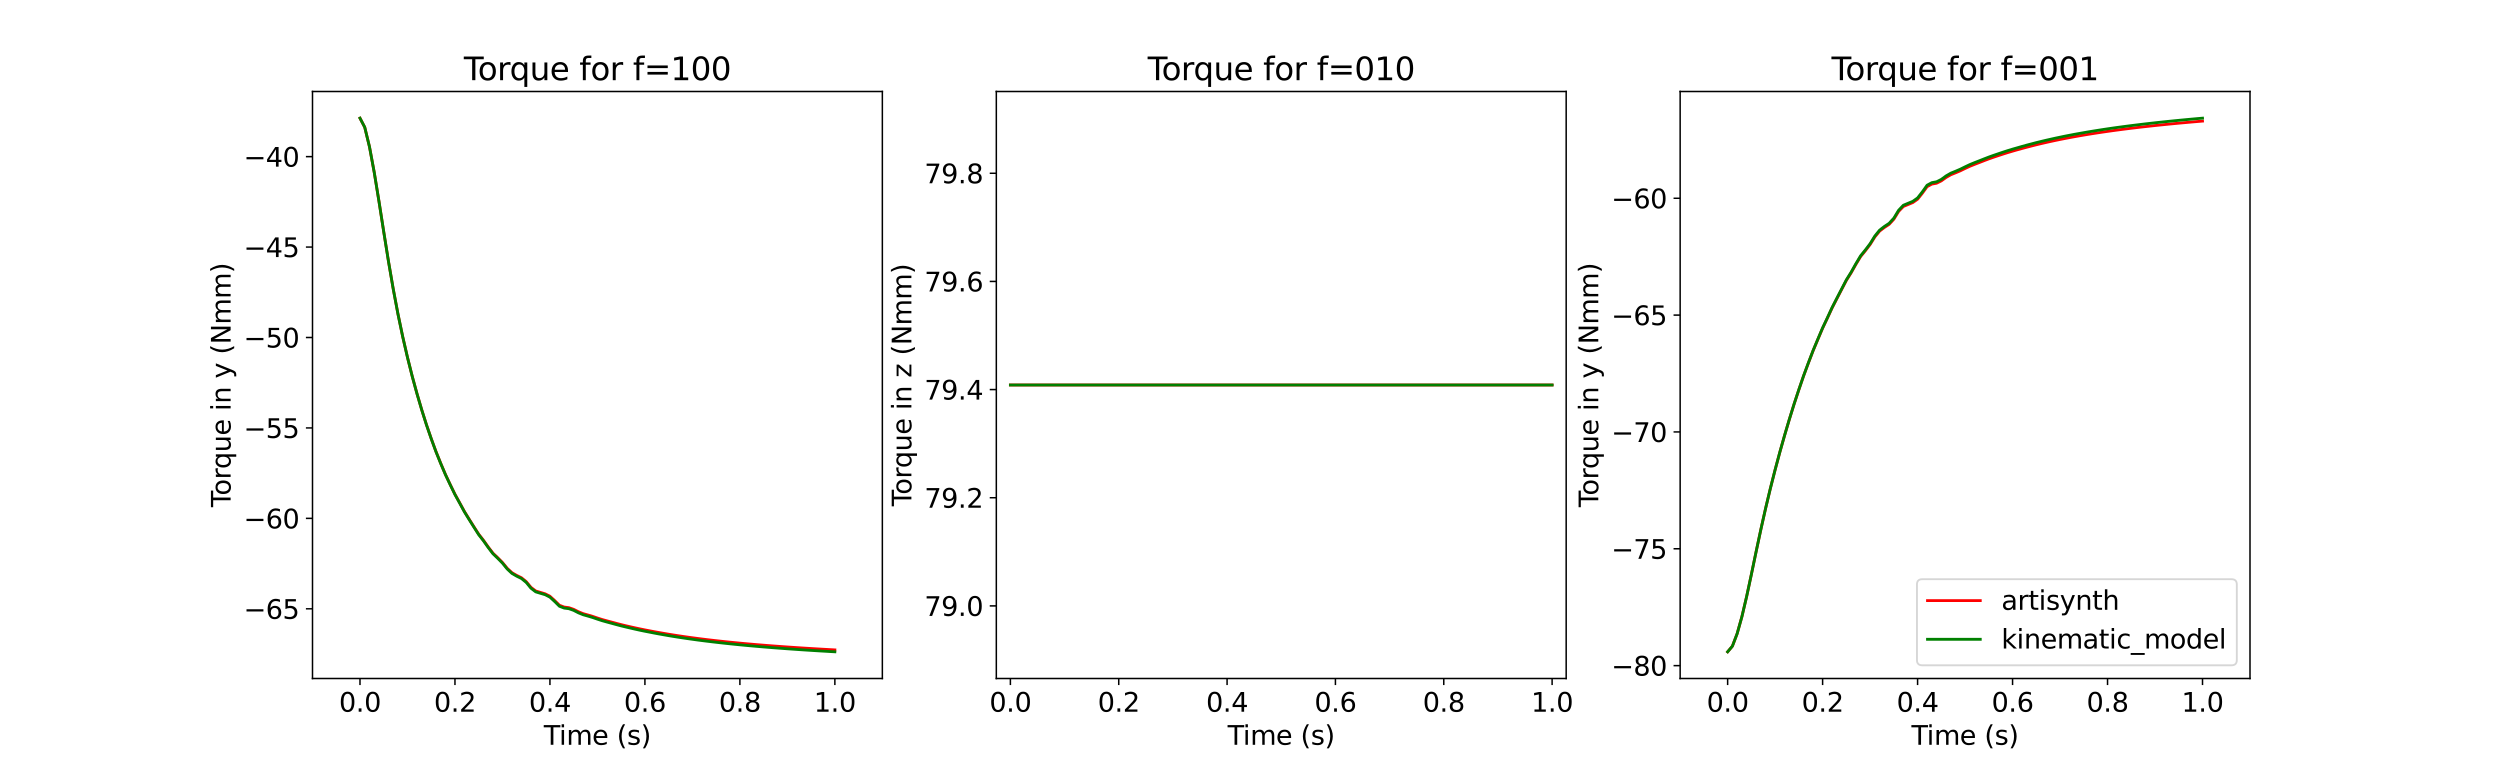 <?xml version="1.0" encoding="utf-8" standalone="no"?>
<!DOCTYPE svg PUBLIC "-//W3C//DTD SVG 1.1//EN"
  "http://www.w3.org/Graphics/SVG/1.1/DTD/svg11.dtd">
<svg height="404.64pt" version="1.1" viewBox="0 0 1326.96 404.64" width="1326.96pt" xmlns="http://www.w3.org/2000/svg" xmlns:xlink="http://www.w3.org/1999/xlink">
 <defs>
  <style type="text/css">*{stroke-linecap:butt;stroke-linejoin:round;}</style>
 </defs>
 <g id="figure_1">
  <g id="patch_1">
   <path d="M 0 404.64 
L 1326.96 404.64 
L 1326.96 0 
L 0 0 
z
" style="fill:#ffffff;"/>
  </g>
  <g id="axes_1">
   <g id="patch_2">
    <path d="M 165.87 360.13 
L 468.339 360.13 
L 468.339 48.557 
L 165.87 48.557 
z
" style="fill:#ffffff;"/>
   </g>
   <g id="matplotlib.axis_1">
    <g id="xtick_1">
     <g id="line2d_1">
      <defs>
       <path d="M 0 0 
L 0 3.5 
" id="m2be30daab8" style="stroke:#000000;stroke-width:0.8;"/>
      </defs>
      <g>
       <use style="stroke:#000000;stroke-width:0.8;" x="191.076" xlink:href="#m2be30daab8" y="360.13"/>
      </g>
     </g>
     <g id="text_1">
      <!-- 0.0 -->
      <g transform="translate(179.944 377.767)scale(0.14 -0.14)">
       <defs>
        <path d="M 2034 4250 
Q 1547 4250 1301 3770 
Q 1056 3291 1056 2328 
Q 1056 1369 1301 889 
Q 1547 409 2034 409 
Q 2525 409 2770 889 
Q 3016 1369 3016 2328 
Q 3016 3291 2770 3770 
Q 2525 4250 2034 4250 
z
M 2034 4750 
Q 2819 4750 3233 4129 
Q 3647 3509 3647 2328 
Q 3647 1150 3233 529 
Q 2819 -91 2034 -91 
Q 1250 -91 836 529 
Q 422 1150 422 2328 
Q 422 3509 836 4129 
Q 1250 4750 2034 4750 
z
" id="DejaVuSans-30" transform="scale(0.016)"/>
        <path d="M 684 794 
L 1344 794 
L 1344 0 
L 684 0 
L 684 794 
z
" id="DejaVuSans-2e" transform="scale(0.016)"/>
       </defs>
       <use xlink:href="#DejaVuSans-30"/>
       <use x="63.623" xlink:href="#DejaVuSans-2e"/>
       <use x="95.41" xlink:href="#DejaVuSans-30"/>
      </g>
     </g>
    </g>
    <g id="xtick_2">
     <g id="line2d_2">
      <g>
       <use style="stroke:#000000;stroke-width:0.8;" x="241.487" xlink:href="#m2be30daab8" y="360.13"/>
      </g>
     </g>
     <g id="text_2">
      <!-- 0.2 -->
      <g transform="translate(230.355 377.767)scale(0.14 -0.14)">
       <defs>
        <path d="M 1228 531 
L 3431 531 
L 3431 0 
L 469 0 
L 469 531 
Q 828 903 1448 1529 
Q 2069 2156 2228 2338 
Q 2531 2678 2651 2914 
Q 2772 3150 2772 3378 
Q 2772 3750 2511 3984 
Q 2250 4219 1831 4219 
Q 1534 4219 1204 4116 
Q 875 4013 500 3803 
L 500 4441 
Q 881 4594 1212 4672 
Q 1544 4750 1819 4750 
Q 2544 4750 2975 4387 
Q 3406 4025 3406 3419 
Q 3406 3131 3298 2873 
Q 3191 2616 2906 2266 
Q 2828 2175 2409 1742 
Q 1991 1309 1228 531 
z
" id="DejaVuSans-32" transform="scale(0.016)"/>
       </defs>
       <use xlink:href="#DejaVuSans-30"/>
       <use x="63.623" xlink:href="#DejaVuSans-2e"/>
       <use x="95.41" xlink:href="#DejaVuSans-32"/>
      </g>
     </g>
    </g>
    <g id="xtick_3">
     <g id="line2d_3">
      <g>
       <use style="stroke:#000000;stroke-width:0.8;" x="291.899" xlink:href="#m2be30daab8" y="360.13"/>
      </g>
     </g>
     <g id="text_3">
      <!-- 0.4 -->
      <g transform="translate(280.766 377.767)scale(0.14 -0.14)">
       <defs>
        <path d="M 2419 4116 
L 825 1625 
L 2419 1625 
L 2419 4116 
z
M 2253 4666 
L 3047 4666 
L 3047 1625 
L 3713 1625 
L 3713 1100 
L 3047 1100 
L 3047 0 
L 2419 0 
L 2419 1100 
L 313 1100 
L 313 1709 
L 2253 4666 
z
" id="DejaVuSans-34" transform="scale(0.016)"/>
       </defs>
       <use xlink:href="#DejaVuSans-30"/>
       <use x="63.623" xlink:href="#DejaVuSans-2e"/>
       <use x="95.41" xlink:href="#DejaVuSans-34"/>
      </g>
     </g>
    </g>
    <g id="xtick_4">
     <g id="line2d_4">
      <g>
       <use style="stroke:#000000;stroke-width:0.8;" x="342.31" xlink:href="#m2be30daab8" y="360.13"/>
      </g>
     </g>
     <g id="text_4">
      <!-- 0.6 -->
      <g transform="translate(331.178 377.767)scale(0.14 -0.14)">
       <defs>
        <path d="M 2113 2584 
Q 1688 2584 1439 2293 
Q 1191 2003 1191 1497 
Q 1191 994 1439 701 
Q 1688 409 2113 409 
Q 2538 409 2786 701 
Q 3034 994 3034 1497 
Q 3034 2003 2786 2293 
Q 2538 2584 2113 2584 
z
M 3366 4563 
L 3366 3988 
Q 3128 4100 2886 4159 
Q 2644 4219 2406 4219 
Q 1781 4219 1451 3797 
Q 1122 3375 1075 2522 
Q 1259 2794 1537 2939 
Q 1816 3084 2150 3084 
Q 2853 3084 3261 2657 
Q 3669 2231 3669 1497 
Q 3669 778 3244 343 
Q 2819 -91 2113 -91 
Q 1303 -91 875 529 
Q 447 1150 447 2328 
Q 447 3434 972 4092 
Q 1497 4750 2381 4750 
Q 2619 4750 2861 4703 
Q 3103 4656 3366 4563 
z
" id="DejaVuSans-36" transform="scale(0.016)"/>
       </defs>
       <use xlink:href="#DejaVuSans-30"/>
       <use x="63.623" xlink:href="#DejaVuSans-2e"/>
       <use x="95.41" xlink:href="#DejaVuSans-36"/>
      </g>
     </g>
    </g>
    <g id="xtick_5">
     <g id="line2d_5">
      <g>
       <use style="stroke:#000000;stroke-width:0.8;" x="392.722" xlink:href="#m2be30daab8" y="360.13"/>
      </g>
     </g>
     <g id="text_5">
      <!-- 0.8 -->
      <g transform="translate(381.589 377.767)scale(0.14 -0.14)">
       <defs>
        <path d="M 2034 2216 
Q 1584 2216 1326 1975 
Q 1069 1734 1069 1313 
Q 1069 891 1326 650 
Q 1584 409 2034 409 
Q 2484 409 2743 651 
Q 3003 894 3003 1313 
Q 3003 1734 2745 1975 
Q 2488 2216 2034 2216 
z
M 1403 2484 
Q 997 2584 770 2862 
Q 544 3141 544 3541 
Q 544 4100 942 4425 
Q 1341 4750 2034 4750 
Q 2731 4750 3128 4425 
Q 3525 4100 3525 3541 
Q 3525 3141 3298 2862 
Q 3072 2584 2669 2484 
Q 3125 2378 3379 2068 
Q 3634 1759 3634 1313 
Q 3634 634 3220 271 
Q 2806 -91 2034 -91 
Q 1263 -91 848 271 
Q 434 634 434 1313 
Q 434 1759 690 2068 
Q 947 2378 1403 2484 
z
M 1172 3481 
Q 1172 3119 1398 2916 
Q 1625 2713 2034 2713 
Q 2441 2713 2670 2916 
Q 2900 3119 2900 3481 
Q 2900 3844 2670 4047 
Q 2441 4250 2034 4250 
Q 1625 4250 1398 4047 
Q 1172 3844 1172 3481 
z
" id="DejaVuSans-38" transform="scale(0.016)"/>
       </defs>
       <use xlink:href="#DejaVuSans-30"/>
       <use x="63.623" xlink:href="#DejaVuSans-2e"/>
       <use x="95.41" xlink:href="#DejaVuSans-38"/>
      </g>
     </g>
    </g>
    <g id="xtick_6">
     <g id="line2d_6">
      <g>
       <use style="stroke:#000000;stroke-width:0.8;" x="443.133" xlink:href="#m2be30daab8" y="360.13"/>
      </g>
     </g>
     <g id="text_6">
      <!-- 1.0 -->
      <g transform="translate(432.001 377.767)scale(0.14 -0.14)">
       <defs>
        <path d="M 794 531 
L 1825 531 
L 1825 4091 
L 703 3866 
L 703 4441 
L 1819 4666 
L 2450 4666 
L 2450 531 
L 3481 531 
L 3481 0 
L 794 0 
L 794 531 
z
" id="DejaVuSans-31" transform="scale(0.016)"/>
       </defs>
       <use xlink:href="#DejaVuSans-31"/>
       <use x="63.623" xlink:href="#DejaVuSans-2e"/>
       <use x="95.41" xlink:href="#DejaVuSans-30"/>
      </g>
     </g>
    </g>
    <g id="text_7">
     <!-- Time (s) -->
     <g transform="translate(288.644 395.317)scale(0.14 -0.14)">
      <defs>
       <path d="M -19 4666 
L 3928 4666 
L 3928 4134 
L 2272 4134 
L 2272 0 
L 1638 0 
L 1638 4134 
L -19 4134 
L -19 4666 
z
" id="DejaVuSans-54" transform="scale(0.016)"/>
       <path d="M 603 3500 
L 1178 3500 
L 1178 0 
L 603 0 
L 603 3500 
z
M 603 4863 
L 1178 4863 
L 1178 4134 
L 603 4134 
L 603 4863 
z
" id="DejaVuSans-69" transform="scale(0.016)"/>
       <path d="M 3328 2828 
Q 3544 3216 3844 3400 
Q 4144 3584 4550 3584 
Q 5097 3584 5394 3201 
Q 5691 2819 5691 2113 
L 5691 0 
L 5113 0 
L 5113 2094 
Q 5113 2597 4934 2840 
Q 4756 3084 4391 3084 
Q 3944 3084 3684 2787 
Q 3425 2491 3425 1978 
L 3425 0 
L 2847 0 
L 2847 2094 
Q 2847 2600 2669 2842 
Q 2491 3084 2119 3084 
Q 1678 3084 1418 2786 
Q 1159 2488 1159 1978 
L 1159 0 
L 581 0 
L 581 3500 
L 1159 3500 
L 1159 2956 
Q 1356 3278 1631 3431 
Q 1906 3584 2284 3584 
Q 2666 3584 2933 3390 
Q 3200 3197 3328 2828 
z
" id="DejaVuSans-6d" transform="scale(0.016)"/>
       <path d="M 3597 1894 
L 3597 1613 
L 953 1613 
Q 991 1019 1311 708 
Q 1631 397 2203 397 
Q 2534 397 2845 478 
Q 3156 559 3463 722 
L 3463 178 
Q 3153 47 2828 -22 
Q 2503 -91 2169 -91 
Q 1331 -91 842 396 
Q 353 884 353 1716 
Q 353 2575 817 3079 
Q 1281 3584 2069 3584 
Q 2775 3584 3186 3129 
Q 3597 2675 3597 1894 
z
M 3022 2063 
Q 3016 2534 2758 2815 
Q 2500 3097 2075 3097 
Q 1594 3097 1305 2825 
Q 1016 2553 972 2059 
L 3022 2063 
z
" id="DejaVuSans-65" transform="scale(0.016)"/>
       <path id="DejaVuSans-20" transform="scale(0.016)"/>
       <path d="M 1984 4856 
Q 1566 4138 1362 3434 
Q 1159 2731 1159 2009 
Q 1159 1288 1364 580 
Q 1569 -128 1984 -844 
L 1484 -844 
Q 1016 -109 783 600 
Q 550 1309 550 2009 
Q 550 2706 781 3412 
Q 1013 4119 1484 4856 
L 1984 4856 
z
" id="DejaVuSans-28" transform="scale(0.016)"/>
       <path d="M 2834 3397 
L 2834 2853 
Q 2591 2978 2328 3040 
Q 2066 3103 1784 3103 
Q 1356 3103 1142 2972 
Q 928 2841 928 2578 
Q 928 2378 1081 2264 
Q 1234 2150 1697 2047 
L 1894 2003 
Q 2506 1872 2764 1633 
Q 3022 1394 3022 966 
Q 3022 478 2636 193 
Q 2250 -91 1575 -91 
Q 1294 -91 989 -36 
Q 684 19 347 128 
L 347 722 
Q 666 556 975 473 
Q 1284 391 1588 391 
Q 1994 391 2212 530 
Q 2431 669 2431 922 
Q 2431 1156 2273 1281 
Q 2116 1406 1581 1522 
L 1381 1569 
Q 847 1681 609 1914 
Q 372 2147 372 2553 
Q 372 3047 722 3315 
Q 1072 3584 1716 3584 
Q 2034 3584 2315 3537 
Q 2597 3491 2834 3397 
z
" id="DejaVuSans-73" transform="scale(0.016)"/>
       <path d="M 513 4856 
L 1013 4856 
Q 1481 4119 1714 3412 
Q 1947 2706 1947 2009 
Q 1947 1309 1714 600 
Q 1481 -109 1013 -844 
L 513 -844 
Q 928 -128 1133 580 
Q 1338 1288 1338 2009 
Q 1338 2731 1133 3434 
Q 928 4138 513 4856 
z
" id="DejaVuSans-29" transform="scale(0.016)"/>
      </defs>
      <use xlink:href="#DejaVuSans-54"/>
      <use x="57.959" xlink:href="#DejaVuSans-69"/>
      <use x="85.742" xlink:href="#DejaVuSans-6d"/>
      <use x="183.154" xlink:href="#DejaVuSans-65"/>
      <use x="244.678" xlink:href="#DejaVuSans-20"/>
      <use x="276.465" xlink:href="#DejaVuSans-28"/>
      <use x="315.479" xlink:href="#DejaVuSans-73"/>
      <use x="367.578" xlink:href="#DejaVuSans-29"/>
     </g>
    </g>
   </g>
   <g id="matplotlib.axis_2">
    <g id="ytick_1">
     <g id="line2d_7">
      <defs>
       <path d="M 0 0 
L -3.5 0 
" id="m8cfe48a1e2" style="stroke:#000000;stroke-width:0.8;"/>
      </defs>
      <g>
       <use style="stroke:#000000;stroke-width:0.8;" x="165.87" xlink:href="#m8cfe48a1e2" y="323.148"/>
      </g>
     </g>
     <g id="text_8">
      <!-- −65 -->
      <g transform="translate(129.323 328.467)scale(0.14 -0.14)">
       <defs>
        <path d="M 678 2272 
L 4684 2272 
L 4684 1741 
L 678 1741 
L 678 2272 
z
" id="DejaVuSans-2212" transform="scale(0.016)"/>
        <path d="M 691 4666 
L 3169 4666 
L 3169 4134 
L 1269 4134 
L 1269 2991 
Q 1406 3038 1543 3061 
Q 1681 3084 1819 3084 
Q 2600 3084 3056 2656 
Q 3513 2228 3513 1497 
Q 3513 744 3044 326 
Q 2575 -91 1722 -91 
Q 1428 -91 1123 -41 
Q 819 9 494 109 
L 494 744 
Q 775 591 1075 516 
Q 1375 441 1709 441 
Q 2250 441 2565 725 
Q 2881 1009 2881 1497 
Q 2881 1984 2565 2268 
Q 2250 2553 1709 2553 
Q 1456 2553 1204 2497 
Q 953 2441 691 2322 
L 691 4666 
z
" id="DejaVuSans-35" transform="scale(0.016)"/>
       </defs>
       <use xlink:href="#DejaVuSans-2212"/>
       <use x="83.789" xlink:href="#DejaVuSans-36"/>
       <use x="147.412" xlink:href="#DejaVuSans-35"/>
      </g>
     </g>
    </g>
    <g id="ytick_2">
     <g id="line2d_8">
      <g>
       <use style="stroke:#000000;stroke-width:0.8;" x="165.87" xlink:href="#m8cfe48a1e2" y="275.147"/>
      </g>
     </g>
     <g id="text_9">
      <!-- −60 -->
      <g transform="translate(129.323 280.466)scale(0.14 -0.14)">
       <use xlink:href="#DejaVuSans-2212"/>
       <use x="83.789" xlink:href="#DejaVuSans-36"/>
       <use x="147.412" xlink:href="#DejaVuSans-30"/>
      </g>
     </g>
    </g>
    <g id="ytick_3">
     <g id="line2d_9">
      <g>
       <use style="stroke:#000000;stroke-width:0.8;" x="165.87" xlink:href="#m8cfe48a1e2" y="227.145"/>
      </g>
     </g>
     <g id="text_10">
      <!-- −55 -->
      <g transform="translate(129.323 232.464)scale(0.14 -0.14)">
       <use xlink:href="#DejaVuSans-2212"/>
       <use x="83.789" xlink:href="#DejaVuSans-35"/>
       <use x="147.412" xlink:href="#DejaVuSans-35"/>
      </g>
     </g>
    </g>
    <g id="ytick_4">
     <g id="line2d_10">
      <g>
       <use style="stroke:#000000;stroke-width:0.8;" x="165.87" xlink:href="#m8cfe48a1e2" y="179.144"/>
      </g>
     </g>
     <g id="text_11">
      <!-- −50 -->
      <g transform="translate(129.323 184.463)scale(0.14 -0.14)">
       <use xlink:href="#DejaVuSans-2212"/>
       <use x="83.789" xlink:href="#DejaVuSans-35"/>
       <use x="147.412" xlink:href="#DejaVuSans-30"/>
      </g>
     </g>
    </g>
    <g id="ytick_5">
     <g id="line2d_11">
      <g>
       <use style="stroke:#000000;stroke-width:0.8;" x="165.87" xlink:href="#m8cfe48a1e2" y="131.142"/>
      </g>
     </g>
     <g id="text_12">
      <!-- −45 -->
      <g transform="translate(129.323 136.461)scale(0.14 -0.14)">
       <use xlink:href="#DejaVuSans-2212"/>
       <use x="83.789" xlink:href="#DejaVuSans-34"/>
       <use x="147.412" xlink:href="#DejaVuSans-35"/>
      </g>
     </g>
    </g>
    <g id="ytick_6">
     <g id="line2d_12">
      <g>
       <use style="stroke:#000000;stroke-width:0.8;" x="165.87" xlink:href="#m8cfe48a1e2" y="83.141"/>
      </g>
     </g>
     <g id="text_13">
      <!-- −40 -->
      <g transform="translate(129.323 88.46)scale(0.14 -0.14)">
       <use xlink:href="#DejaVuSans-2212"/>
       <use x="83.789" xlink:href="#DejaVuSans-34"/>
       <use x="147.412" xlink:href="#DejaVuSans-30"/>
      </g>
     </g>
    </g>
    <g id="text_14">
     <!-- Torque in y (Nmm) -->
     <g transform="translate(122.412 269.188)rotate(-90)scale(0.14 -0.14)">
      <defs>
       <path d="M 1959 3097 
Q 1497 3097 1228 2736 
Q 959 2375 959 1747 
Q 959 1119 1226 758 
Q 1494 397 1959 397 
Q 2419 397 2687 759 
Q 2956 1122 2956 1747 
Q 2956 2369 2687 2733 
Q 2419 3097 1959 3097 
z
M 1959 3584 
Q 2709 3584 3137 3096 
Q 3566 2609 3566 1747 
Q 3566 888 3137 398 
Q 2709 -91 1959 -91 
Q 1206 -91 779 398 
Q 353 888 353 1747 
Q 353 2609 779 3096 
Q 1206 3584 1959 3584 
z
" id="DejaVuSans-6f" transform="scale(0.016)"/>
       <path d="M 2631 2963 
Q 2534 3019 2420 3045 
Q 2306 3072 2169 3072 
Q 1681 3072 1420 2755 
Q 1159 2438 1159 1844 
L 1159 0 
L 581 0 
L 581 3500 
L 1159 3500 
L 1159 2956 
Q 1341 3275 1631 3429 
Q 1922 3584 2338 3584 
Q 2397 3584 2469 3576 
Q 2541 3569 2628 3553 
L 2631 2963 
z
" id="DejaVuSans-72" transform="scale(0.016)"/>
       <path d="M 947 1747 
Q 947 1113 1208 752 
Q 1469 391 1925 391 
Q 2381 391 2643 752 
Q 2906 1113 2906 1747 
Q 2906 2381 2643 2742 
Q 2381 3103 1925 3103 
Q 1469 3103 1208 2742 
Q 947 2381 947 1747 
z
M 2906 525 
Q 2725 213 2448 61 
Q 2172 -91 1784 -91 
Q 1150 -91 751 415 
Q 353 922 353 1747 
Q 353 2572 751 3078 
Q 1150 3584 1784 3584 
Q 2172 3584 2448 3432 
Q 2725 3281 2906 2969 
L 2906 3500 
L 3481 3500 
L 3481 -1331 
L 2906 -1331 
L 2906 525 
z
" id="DejaVuSans-71" transform="scale(0.016)"/>
       <path d="M 544 1381 
L 544 3500 
L 1119 3500 
L 1119 1403 
Q 1119 906 1312 657 
Q 1506 409 1894 409 
Q 2359 409 2629 706 
Q 2900 1003 2900 1516 
L 2900 3500 
L 3475 3500 
L 3475 0 
L 2900 0 
L 2900 538 
Q 2691 219 2414 64 
Q 2138 -91 1772 -91 
Q 1169 -91 856 284 
Q 544 659 544 1381 
z
M 1991 3584 
L 1991 3584 
z
" id="DejaVuSans-75" transform="scale(0.016)"/>
       <path d="M 3513 2113 
L 3513 0 
L 2938 0 
L 2938 2094 
Q 2938 2591 2744 2837 
Q 2550 3084 2163 3084 
Q 1697 3084 1428 2787 
Q 1159 2491 1159 1978 
L 1159 0 
L 581 0 
L 581 3500 
L 1159 3500 
L 1159 2956 
Q 1366 3272 1645 3428 
Q 1925 3584 2291 3584 
Q 2894 3584 3203 3211 
Q 3513 2838 3513 2113 
z
" id="DejaVuSans-6e" transform="scale(0.016)"/>
       <path d="M 2059 -325 
Q 1816 -950 1584 -1140 
Q 1353 -1331 966 -1331 
L 506 -1331 
L 506 -850 
L 844 -850 
Q 1081 -850 1212 -737 
Q 1344 -625 1503 -206 
L 1606 56 
L 191 3500 
L 800 3500 
L 1894 763 
L 2988 3500 
L 3597 3500 
L 2059 -325 
z
" id="DejaVuSans-79" transform="scale(0.016)"/>
       <path d="M 628 4666 
L 1478 4666 
L 3547 763 
L 3547 4666 
L 4159 4666 
L 4159 0 
L 3309 0 
L 1241 3903 
L 1241 0 
L 628 0 
L 628 4666 
z
" id="DejaVuSans-4e" transform="scale(0.016)"/>
      </defs>
      <use xlink:href="#DejaVuSans-54"/>
      <use x="44.084" xlink:href="#DejaVuSans-6f"/>
      <use x="105.266" xlink:href="#DejaVuSans-72"/>
      <use x="144.629" xlink:href="#DejaVuSans-71"/>
      <use x="208.105" xlink:href="#DejaVuSans-75"/>
      <use x="271.484" xlink:href="#DejaVuSans-65"/>
      <use x="333.008" xlink:href="#DejaVuSans-20"/>
      <use x="364.795" xlink:href="#DejaVuSans-69"/>
      <use x="392.578" xlink:href="#DejaVuSans-6e"/>
      <use x="455.957" xlink:href="#DejaVuSans-20"/>
      <use x="487.744" xlink:href="#DejaVuSans-79"/>
      <use x="546.924" xlink:href="#DejaVuSans-20"/>
      <use x="578.711" xlink:href="#DejaVuSans-28"/>
      <use x="617.725" xlink:href="#DejaVuSans-4e"/>
      <use x="692.529" xlink:href="#DejaVuSans-6d"/>
      <use x="789.941" xlink:href="#DejaVuSans-6d"/>
      <use x="887.354" xlink:href="#DejaVuSans-29"/>
     </g>
    </g>
   </g>
   <g id="line2d_13">
    <path clip-path="url(#p87c1ff8dd3)" d="M 191.076 62.719 
L 193.596 67.559 
L 196.117 77.945 
L 198.637 91.519 
L 201.158 106.937 
L 203.679 123.035 
L 206.199 138.755 
L 208.72 153.386 
L 211.24 166.726 
L 213.761 178.775 
L 216.281 189.681 
L 218.802 199.733 
L 221.323 208.94 
L 223.843 217.509 
L 226.364 225.482 
L 228.884 232.793 
L 231.405 239.687 
L 233.925 245.928 
L 236.446 251.858 
L 238.967 257.183 
L 241.487 262.355 
L 244.008 266.919 
L 246.528 271.538 
L 249.049 275.614 
L 251.57 279.625 
L 254.09 283.551 
L 256.611 286.77 
L 259.131 290.326 
L 261.652 293.608 
L 264.172 296.009 
L 266.693 298.555 
L 269.214 301.639 
L 271.734 303.973 
L 274.255 305.427 
L 276.775 306.66 
L 279.296 308.712 
L 281.816 311.751 
L 284.337 313.68 
L 286.858 314.437 
L 289.378 315.198 
L 291.899 316.482 
L 294.419 318.777 
L 296.94 321.257 
L 299.46 322.218 
L 301.981 322.549 
L 304.502 323.434 
L 307.022 324.711 
L 309.543 325.723 
L 312.063 326.429 
L 314.584 327.173 
L 317.104 328.033 
L 319.625 328.842 
L 322.146 329.54 
L 324.666 330.21 
L 327.187 330.892 
L 329.707 331.546 
L 332.228 332.152 
L 334.748 332.73 
L 337.269 333.295 
L 339.79 333.835 
L 342.31 334.346 
L 344.831 334.836 
L 347.351 335.307 
L 349.872 335.761 
L 352.392 336.205 
L 354.913 336.634 
L 357.434 337.041 
L 359.954 337.432 
L 362.475 337.81 
L 364.995 338.172 
L 367.516 338.52 
L 370.036 338.854 
L 372.557 339.177 
L 375.078 339.487 
L 377.598 339.785 
L 380.119 340.073 
L 382.639 340.351 
L 385.16 340.619 
L 387.68 340.877 
L 390.201 341.127 
L 392.722 341.369 
L 395.242 341.603 
L 397.763 341.829 
L 400.283 342.048 
L 402.804 342.26 
L 405.324 342.466 
L 407.845 342.666 
L 410.366 342.86 
L 412.886 343.048 
L 415.407 343.231 
L 417.927 343.409 
L 420.448 343.582 
L 422.969 343.751 
L 425.489 343.915 
L 428.01 344.074 
L 430.53 344.23 
L 433.051 344.382 
L 435.571 344.53 
L 438.092 344.674 
L 440.613 344.815 
L 443.133 344.953 
" style="fill:none;stroke:#ff0000;stroke-linecap:square;stroke-width:1.5;"/>
   </g>
   <g id="line2d_14">
    <path clip-path="url(#p87c1ff8dd3)" d="M 191.076 62.719 
L 193.596 67.529 
L 196.117 77.931 
L 198.637 91.5 
L 201.158 106.92 
L 203.679 123.018 
L 206.199 138.743 
L 208.72 153.39 
L 211.24 166.725 
L 213.761 178.773 
L 216.281 189.697 
L 218.802 199.75 
L 221.323 208.97 
L 223.843 217.552 
L 226.364 225.525 
L 228.884 232.863 
L 231.405 239.764 
L 233.925 246.02 
L 236.446 251.978 
L 238.967 257.318 
L 241.487 262.513 
L 244.008 267.093 
L 246.528 271.727 
L 249.049 275.836 
L 251.57 279.852 
L 254.09 283.807 
L 256.611 287.049 
L 259.131 290.619 
L 261.652 293.926 
L 264.172 296.345 
L 266.693 298.902 
L 269.214 302.013 
L 271.734 304.366 
L 274.255 305.829 
L 276.775 307.071 
L 279.296 309.133 
L 281.816 312.204 
L 284.337 314.152 
L 286.858 314.916 
L 289.378 315.671 
L 291.899 316.976 
L 294.419 319.29 
L 296.94 321.799 
L 299.46 322.766 
L 301.981 323.091 
L 304.502 323.987 
L 307.022 325.286 
L 309.543 326.306 
L 312.063 327.015 
L 314.584 327.77 
L 317.104 328.638 
L 319.625 329.462 
L 322.146 330.171 
L 324.666 330.851 
L 327.187 331.539 
L 329.707 332.206 
L 332.228 332.819 
L 334.748 333.406 
L 337.269 333.985 
L 339.79 334.54 
L 342.31 335.06 
L 344.831 335.545 
L 347.351 336.038 
L 349.872 336.508 
L 352.392 336.95 
L 354.913 337.394 
L 357.434 337.81 
L 359.954 338.213 
L 362.475 338.594 
L 364.995 338.971 
L 367.516 339.322 
L 370.036 339.672 
L 372.557 340 
L 375.078 340.32 
L 377.598 340.622 
L 380.119 340.918 
L 382.639 341.205 
L 385.16 341.48 
L 387.68 341.746 
L 390.201 342.006 
L 392.722 342.259 
L 395.242 342.5 
L 397.763 342.733 
L 400.283 342.958 
L 402.804 343.176 
L 405.324 343.388 
L 407.845 343.593 
L 410.366 343.796 
L 412.886 343.99 
L 415.407 344.178 
L 417.927 344.364 
L 420.448 344.543 
L 422.969 344.717 
L 425.489 344.889 
L 428.01 345.055 
L 430.53 345.215 
L 433.051 345.374 
L 435.571 345.528 
L 438.092 345.678 
L 440.613 345.829 
L 443.133 345.967 
" style="fill:none;stroke:#008000;stroke-linecap:square;stroke-width:1.5;"/>
   </g>
   <g id="patch_3">
    <path d="M 165.87 360.13 
L 165.87 48.557 
" style="fill:none;stroke:#000000;stroke-linecap:square;stroke-linejoin:miter;stroke-width:0.8;"/>
   </g>
   <g id="patch_4">
    <path d="M 468.339 360.13 
L 468.339 48.557 
" style="fill:none;stroke:#000000;stroke-linecap:square;stroke-linejoin:miter;stroke-width:0.8;"/>
   </g>
   <g id="patch_5">
    <path d="M 165.87 360.13 
L 468.339 360.13 
" style="fill:none;stroke:#000000;stroke-linecap:square;stroke-linejoin:miter;stroke-width:0.8;"/>
   </g>
   <g id="patch_6">
    <path d="M 165.87 48.557 
L 468.339 48.557 
" style="fill:none;stroke:#000000;stroke-linecap:square;stroke-linejoin:miter;stroke-width:0.8;"/>
   </g>
   <g id="text_15">
    <!-- Torque for f=100 -->
    <g transform="translate(246.212 42.557)scale(0.168 -0.168)">
     <defs>
      <path d="M 2375 4863 
L 2375 4384 
L 1825 4384 
Q 1516 4384 1395 4259 
Q 1275 4134 1275 3809 
L 1275 3500 
L 2222 3500 
L 2222 3053 
L 1275 3053 
L 1275 0 
L 697 0 
L 697 3053 
L 147 3053 
L 147 3500 
L 697 3500 
L 697 3744 
Q 697 4328 969 4595 
Q 1241 4863 1831 4863 
L 2375 4863 
z
" id="DejaVuSans-66" transform="scale(0.016)"/>
      <path d="M 678 2906 
L 4684 2906 
L 4684 2381 
L 678 2381 
L 678 2906 
z
M 678 1631 
L 4684 1631 
L 4684 1100 
L 678 1100 
L 678 1631 
z
" id="DejaVuSans-3d" transform="scale(0.016)"/>
     </defs>
     <use xlink:href="#DejaVuSans-54"/>
     <use x="44.084" xlink:href="#DejaVuSans-6f"/>
     <use x="105.266" xlink:href="#DejaVuSans-72"/>
     <use x="144.629" xlink:href="#DejaVuSans-71"/>
     <use x="208.105" xlink:href="#DejaVuSans-75"/>
     <use x="271.484" xlink:href="#DejaVuSans-65"/>
     <use x="333.008" xlink:href="#DejaVuSans-20"/>
     <use x="364.795" xlink:href="#DejaVuSans-66"/>
     <use x="400" xlink:href="#DejaVuSans-6f"/>
     <use x="461.182" xlink:href="#DejaVuSans-72"/>
     <use x="502.295" xlink:href="#DejaVuSans-20"/>
     <use x="534.082" xlink:href="#DejaVuSans-66"/>
     <use x="569.287" xlink:href="#DejaVuSans-3d"/>
     <use x="653.076" xlink:href="#DejaVuSans-31"/>
     <use x="716.699" xlink:href="#DejaVuSans-30"/>
     <use x="780.322" xlink:href="#DejaVuSans-30"/>
    </g>
   </g>
  </g>
  <g id="axes_2">
   <g id="patch_7">
    <path d="M 528.833 360.13 
L 831.301 360.13 
L 831.301 48.557 
L 528.833 48.557 
z
" style="fill:#ffffff;"/>
   </g>
   <g id="matplotlib.axis_3">
    <g id="xtick_7">
     <g id="line2d_15">
      <g>
       <use style="stroke:#000000;stroke-width:0.8;" x="536.3" xlink:href="#m2be30daab8" y="360.13"/>
      </g>
     </g>
     <g id="text_16">
      <!-- 0.0 -->
      <g transform="translate(525.167 377.767)scale(0.14 -0.14)">
       <use xlink:href="#DejaVuSans-30"/>
       <use x="63.623" xlink:href="#DejaVuSans-2e"/>
       <use x="95.41" xlink:href="#DejaVuSans-30"/>
      </g>
     </g>
    </g>
    <g id="xtick_8">
     <g id="line2d_16">
      <g>
       <use style="stroke:#000000;stroke-width:0.8;" x="593.807" xlink:href="#m2be30daab8" y="360.13"/>
      </g>
     </g>
     <g id="text_17">
      <!-- 0.2 -->
      <g transform="translate(582.674 377.767)scale(0.14 -0.14)">
       <use xlink:href="#DejaVuSans-30"/>
       <use x="63.623" xlink:href="#DejaVuSans-2e"/>
       <use x="95.41" xlink:href="#DejaVuSans-32"/>
      </g>
     </g>
    </g>
    <g id="xtick_9">
     <g id="line2d_17">
      <g>
       <use style="stroke:#000000;stroke-width:0.8;" x="651.314" xlink:href="#m2be30daab8" y="360.13"/>
      </g>
     </g>
     <g id="text_18">
      <!-- 0.4 -->
      <g transform="translate(640.181 377.767)scale(0.14 -0.14)">
       <use xlink:href="#DejaVuSans-30"/>
       <use x="63.623" xlink:href="#DejaVuSans-2e"/>
       <use x="95.41" xlink:href="#DejaVuSans-34"/>
      </g>
     </g>
    </g>
    <g id="xtick_10">
     <g id="line2d_18">
      <g>
       <use style="stroke:#000000;stroke-width:0.8;" x="708.82" xlink:href="#m2be30daab8" y="360.13"/>
      </g>
     </g>
     <g id="text_19">
      <!-- 0.6 -->
      <g transform="translate(697.688 377.767)scale(0.14 -0.14)">
       <use xlink:href="#DejaVuSans-30"/>
       <use x="63.623" xlink:href="#DejaVuSans-2e"/>
       <use x="95.41" xlink:href="#DejaVuSans-36"/>
      </g>
     </g>
    </g>
    <g id="xtick_11">
     <g id="line2d_19">
      <g>
       <use style="stroke:#000000;stroke-width:0.8;" x="766.327" xlink:href="#m2be30daab8" y="360.13"/>
      </g>
     </g>
     <g id="text_20">
      <!-- 0.8 -->
      <g transform="translate(755.195 377.767)scale(0.14 -0.14)">
       <use xlink:href="#DejaVuSans-30"/>
       <use x="63.623" xlink:href="#DejaVuSans-2e"/>
       <use x="95.41" xlink:href="#DejaVuSans-38"/>
      </g>
     </g>
    </g>
    <g id="xtick_12">
     <g id="line2d_20">
      <g>
       <use style="stroke:#000000;stroke-width:0.8;" x="823.834" xlink:href="#m2be30daab8" y="360.13"/>
      </g>
     </g>
     <g id="text_21">
      <!-- 1.0 -->
      <g transform="translate(812.702 377.767)scale(0.14 -0.14)">
       <use xlink:href="#DejaVuSans-31"/>
       <use x="63.623" xlink:href="#DejaVuSans-2e"/>
       <use x="95.41" xlink:href="#DejaVuSans-30"/>
      </g>
     </g>
    </g>
    <g id="text_22">
     <!-- Time (s) -->
     <g transform="translate(651.607 395.317)scale(0.14 -0.14)">
      <use xlink:href="#DejaVuSans-54"/>
      <use x="57.959" xlink:href="#DejaVuSans-69"/>
      <use x="85.742" xlink:href="#DejaVuSans-6d"/>
      <use x="183.154" xlink:href="#DejaVuSans-65"/>
      <use x="244.678" xlink:href="#DejaVuSans-20"/>
      <use x="276.465" xlink:href="#DejaVuSans-28"/>
      <use x="315.479" xlink:href="#DejaVuSans-73"/>
      <use x="367.578" xlink:href="#DejaVuSans-29"/>
     </g>
    </g>
   </g>
   <g id="matplotlib.axis_4">
    <g id="ytick_7">
     <g id="line2d_21">
      <g>
       <use style="stroke:#000000;stroke-width:0.8;" x="528.833" xlink:href="#m8cfe48a1e2" y="321.593"/>
      </g>
     </g>
     <g id="text_23">
      <!-- 79.0 -->
      <g transform="translate(490.661 326.911)scale(0.14 -0.14)">
       <defs>
        <path d="M 525 4666 
L 3525 4666 
L 3525 4397 
L 1831 0 
L 1172 0 
L 2766 4134 
L 525 4134 
L 525 4666 
z
" id="DejaVuSans-37" transform="scale(0.016)"/>
        <path d="M 703 97 
L 703 672 
Q 941 559 1184 500 
Q 1428 441 1663 441 
Q 2288 441 2617 861 
Q 2947 1281 2994 2138 
Q 2813 1869 2534 1725 
Q 2256 1581 1919 1581 
Q 1219 1581 811 2004 
Q 403 2428 403 3163 
Q 403 3881 828 4315 
Q 1253 4750 1959 4750 
Q 2769 4750 3195 4129 
Q 3622 3509 3622 2328 
Q 3622 1225 3098 567 
Q 2575 -91 1691 -91 
Q 1453 -91 1209 -44 
Q 966 3 703 97 
z
M 1959 2075 
Q 2384 2075 2632 2365 
Q 2881 2656 2881 3163 
Q 2881 3666 2632 3958 
Q 2384 4250 1959 4250 
Q 1534 4250 1286 3958 
Q 1038 3666 1038 3163 
Q 1038 2656 1286 2365 
Q 1534 2075 1959 2075 
z
" id="DejaVuSans-39" transform="scale(0.016)"/>
       </defs>
       <use xlink:href="#DejaVuSans-37"/>
       <use x="63.623" xlink:href="#DejaVuSans-39"/>
       <use x="127.246" xlink:href="#DejaVuSans-2e"/>
       <use x="159.033" xlink:href="#DejaVuSans-30"/>
      </g>
     </g>
    </g>
    <g id="ytick_8">
     <g id="line2d_22">
      <g>
       <use style="stroke:#000000;stroke-width:0.8;" x="528.833" xlink:href="#m8cfe48a1e2" y="264.188"/>
      </g>
     </g>
     <g id="text_24">
      <!-- 79.2 -->
      <g transform="translate(490.661 269.507)scale(0.14 -0.14)">
       <use xlink:href="#DejaVuSans-37"/>
       <use x="63.623" xlink:href="#DejaVuSans-39"/>
       <use x="127.246" xlink:href="#DejaVuSans-2e"/>
       <use x="159.033" xlink:href="#DejaVuSans-32"/>
      </g>
     </g>
    </g>
    <g id="ytick_9">
     <g id="line2d_23">
      <g>
       <use style="stroke:#000000;stroke-width:0.8;" x="528.833" xlink:href="#m8cfe48a1e2" y="206.783"/>
      </g>
     </g>
     <g id="text_25">
      <!-- 79.4 -->
      <g transform="translate(490.661 212.102)scale(0.14 -0.14)">
       <use xlink:href="#DejaVuSans-37"/>
       <use x="63.623" xlink:href="#DejaVuSans-39"/>
       <use x="127.246" xlink:href="#DejaVuSans-2e"/>
       <use x="159.033" xlink:href="#DejaVuSans-34"/>
      </g>
     </g>
    </g>
    <g id="ytick_10">
     <g id="line2d_24">
      <g>
       <use style="stroke:#000000;stroke-width:0.8;" x="528.833" xlink:href="#m8cfe48a1e2" y="149.378"/>
      </g>
     </g>
     <g id="text_26">
      <!-- 79.6 -->
      <g transform="translate(490.661 154.697)scale(0.14 -0.14)">
       <use xlink:href="#DejaVuSans-37"/>
       <use x="63.623" xlink:href="#DejaVuSans-39"/>
       <use x="127.246" xlink:href="#DejaVuSans-2e"/>
       <use x="159.033" xlink:href="#DejaVuSans-36"/>
      </g>
     </g>
    </g>
    <g id="ytick_11">
     <g id="line2d_25">
      <g>
       <use style="stroke:#000000;stroke-width:0.8;" x="528.833" xlink:href="#m8cfe48a1e2" y="91.973"/>
      </g>
     </g>
     <g id="text_27">
      <!-- 79.8 -->
      <g transform="translate(490.661 97.292)scale(0.14 -0.14)">
       <use xlink:href="#DejaVuSans-37"/>
       <use x="63.623" xlink:href="#DejaVuSans-39"/>
       <use x="127.246" xlink:href="#DejaVuSans-2e"/>
       <use x="159.033" xlink:href="#DejaVuSans-38"/>
      </g>
     </g>
    </g>
    <g id="text_28">
     <!-- Torque in z (Nmm) -->
     <g transform="translate(483.749 268.719)rotate(-90)scale(0.14 -0.14)">
      <defs>
       <path d="M 353 3500 
L 3084 3500 
L 3084 2975 
L 922 459 
L 3084 459 
L 3084 0 
L 275 0 
L 275 525 
L 2438 3041 
L 353 3041 
L 353 3500 
z
" id="DejaVuSans-7a" transform="scale(0.016)"/>
      </defs>
      <use xlink:href="#DejaVuSans-54"/>
      <use x="44.084" xlink:href="#DejaVuSans-6f"/>
      <use x="105.266" xlink:href="#DejaVuSans-72"/>
      <use x="144.629" xlink:href="#DejaVuSans-71"/>
      <use x="208.105" xlink:href="#DejaVuSans-75"/>
      <use x="271.484" xlink:href="#DejaVuSans-65"/>
      <use x="333.008" xlink:href="#DejaVuSans-20"/>
      <use x="364.795" xlink:href="#DejaVuSans-69"/>
      <use x="392.578" xlink:href="#DejaVuSans-6e"/>
      <use x="455.957" xlink:href="#DejaVuSans-20"/>
      <use x="487.744" xlink:href="#DejaVuSans-7a"/>
      <use x="540.234" xlink:href="#DejaVuSans-20"/>
      <use x="572.021" xlink:href="#DejaVuSans-28"/>
      <use x="611.035" xlink:href="#DejaVuSans-4e"/>
      <use x="685.84" xlink:href="#DejaVuSans-6d"/>
      <use x="783.252" xlink:href="#DejaVuSans-6d"/>
      <use x="880.664" xlink:href="#DejaVuSans-29"/>
     </g>
    </g>
   </g>
   <g id="line2d_26">
    <path clip-path="url(#pb868bcd3b8)" d="M 536.3 204.343 
L 539.175 204.343 
L 542.05 204.343 
L 544.926 204.343 
L 547.801 204.343 
L 550.676 204.343 
L 553.552 204.343 
L 556.427 204.343 
L 559.302 204.343 
L 562.178 204.343 
L 565.053 204.343 
L 567.928 204.343 
L 570.804 204.343 
L 573.679 204.343 
L 576.554 204.343 
L 579.43 204.343 
L 582.305 204.343 
L 585.18 204.343 
L 588.056 204.343 
L 590.931 204.343 
L 593.807 204.343 
L 596.682 204.343 
L 599.557 204.343 
L 602.433 204.343 
L 605.308 204.343 
L 608.183 204.343 
L 611.059 204.343 
L 613.934 204.343 
L 616.809 204.343 
L 619.685 204.343 
L 622.56 204.343 
L 625.435 204.343 
L 628.311 204.343 
L 631.186 204.343 
L 634.061 204.343 
L 636.937 204.343 
L 639.812 204.343 
L 642.687 204.343 
L 645.563 204.343 
L 648.438 204.343 
L 651.314 204.343 
L 654.189 204.343 
L 657.064 204.343 
L 659.94 204.343 
L 662.815 204.343 
L 665.69 204.343 
L 668.566 204.343 
L 671.441 204.343 
L 674.316 204.343 
L 677.192 204.343 
L 680.067 204.343 
L 682.942 204.343 
L 685.818 204.343 
L 688.693 204.343 
L 691.568 204.343 
L 694.444 204.343 
L 697.319 204.343 
L 700.194 204.343 
L 703.07 204.343 
L 705.945 204.343 
L 708.82 204.343 
L 711.696 204.343 
L 714.571 204.343 
L 717.447 204.343 
L 720.322 204.343 
L 723.197 204.343 
L 726.073 204.343 
L 728.948 204.343 
L 731.823 204.343 
L 734.699 204.343 
L 737.574 204.343 
L 740.449 204.343 
L 743.325 204.343 
L 746.2 204.343 
L 749.075 204.343 
L 751.951 204.343 
L 754.826 204.343 
L 757.701 204.343 
L 760.577 204.343 
L 763.452 204.343 
L 766.327 204.343 
L 769.203 204.343 
L 772.078 204.343 
L 774.954 204.343 
L 777.829 204.343 
L 780.704 204.343 
L 783.58 204.343 
L 786.455 204.343 
L 789.33 204.343 
L 792.206 204.343 
L 795.081 204.343 
L 797.956 204.343 
L 800.832 204.343 
L 803.707 204.343 
L 806.582 204.343 
L 809.458 204.343 
L 812.333 204.343 
L 815.208 204.343 
L 818.084 204.343 
L 820.959 204.343 
L 823.834 204.343 
" style="fill:none;stroke:#ff0000;stroke-linecap:square;stroke-width:1.5;"/>
   </g>
   <g id="line2d_27">
    <path clip-path="url(#pb868bcd3b8)" d="M 536.3 204.343 
L 539.175 204.343 
L 542.05 204.343 
L 544.926 204.343 
L 547.801 204.343 
L 550.676 204.343 
L 553.552 204.343 
L 556.427 204.343 
L 559.302 204.343 
L 562.178 204.343 
L 565.053 204.343 
L 567.928 204.343 
L 570.804 204.343 
L 573.679 204.343 
L 576.554 204.343 
L 579.43 204.343 
L 582.305 204.343 
L 585.18 204.343 
L 588.056 204.343 
L 590.931 204.343 
L 593.807 204.343 
L 596.682 204.343 
L 599.557 204.343 
L 602.433 204.343 
L 605.308 204.343 
L 608.183 204.343 
L 611.059 204.343 
L 613.934 204.343 
L 616.809 204.343 
L 619.685 204.343 
L 622.56 204.343 
L 625.435 204.343 
L 628.311 204.343 
L 631.186 204.343 
L 634.061 204.343 
L 636.937 204.343 
L 639.812 204.343 
L 642.687 204.343 
L 645.563 204.343 
L 648.438 204.343 
L 651.314 204.343 
L 654.189 204.343 
L 657.064 204.343 
L 659.94 204.343 
L 662.815 204.343 
L 665.69 204.343 
L 668.566 204.343 
L 671.441 204.343 
L 674.316 204.343 
L 677.192 204.343 
L 680.067 204.343 
L 682.942 204.343 
L 685.818 204.343 
L 688.693 204.343 
L 691.568 204.343 
L 694.444 204.343 
L 697.319 204.343 
L 700.194 204.343 
L 703.07 204.343 
L 705.945 204.343 
L 708.82 204.343 
L 711.696 204.343 
L 714.571 204.343 
L 717.447 204.343 
L 720.322 204.343 
L 723.197 204.343 
L 726.073 204.343 
L 728.948 204.343 
L 731.823 204.343 
L 734.699 204.343 
L 737.574 204.343 
L 740.449 204.343 
L 743.325 204.343 
L 746.2 204.343 
L 749.075 204.343 
L 751.951 204.343 
L 754.826 204.343 
L 757.701 204.343 
L 760.577 204.343 
L 763.452 204.343 
L 766.327 204.343 
L 769.203 204.343 
L 772.078 204.343 
L 774.954 204.343 
L 777.829 204.343 
L 780.704 204.343 
L 783.58 204.343 
L 786.455 204.343 
L 789.33 204.343 
L 792.206 204.343 
L 795.081 204.343 
L 797.956 204.343 
L 800.832 204.343 
L 803.707 204.343 
L 806.582 204.343 
L 809.458 204.343 
L 812.333 204.343 
L 815.208 204.343 
L 818.084 204.343 
L 820.959 204.343 
L 823.834 204.343 
" style="fill:none;stroke:#008000;stroke-linecap:square;stroke-width:1.5;"/>
   </g>
   <g id="patch_8">
    <path d="M 528.833 360.13 
L 528.833 48.557 
" style="fill:none;stroke:#000000;stroke-linecap:square;stroke-linejoin:miter;stroke-width:0.8;"/>
   </g>
   <g id="patch_9">
    <path d="M 831.301 360.13 
L 831.301 48.557 
" style="fill:none;stroke:#000000;stroke-linecap:square;stroke-linejoin:miter;stroke-width:0.8;"/>
   </g>
   <g id="patch_10">
    <path d="M 528.833 360.13 
L 831.301 360.13 
" style="fill:none;stroke:#000000;stroke-linecap:square;stroke-linejoin:miter;stroke-width:0.8;"/>
   </g>
   <g id="patch_11">
    <path d="M 528.833 48.557 
L 831.301 48.557 
" style="fill:none;stroke:#000000;stroke-linecap:square;stroke-linejoin:miter;stroke-width:0.8;"/>
   </g>
   <g id="text_29">
    <!-- Torque for f=010 -->
    <g transform="translate(609.175 42.557)scale(0.168 -0.168)">
     <use xlink:href="#DejaVuSans-54"/>
     <use x="44.084" xlink:href="#DejaVuSans-6f"/>
     <use x="105.266" xlink:href="#DejaVuSans-72"/>
     <use x="144.629" xlink:href="#DejaVuSans-71"/>
     <use x="208.105" xlink:href="#DejaVuSans-75"/>
     <use x="271.484" xlink:href="#DejaVuSans-65"/>
     <use x="333.008" xlink:href="#DejaVuSans-20"/>
     <use x="364.795" xlink:href="#DejaVuSans-66"/>
     <use x="400" xlink:href="#DejaVuSans-6f"/>
     <use x="461.182" xlink:href="#DejaVuSans-72"/>
     <use x="502.295" xlink:href="#DejaVuSans-20"/>
     <use x="534.082" xlink:href="#DejaVuSans-66"/>
     <use x="569.287" xlink:href="#DejaVuSans-3d"/>
     <use x="653.076" xlink:href="#DejaVuSans-30"/>
     <use x="716.699" xlink:href="#DejaVuSans-31"/>
     <use x="780.322" xlink:href="#DejaVuSans-30"/>
    </g>
   </g>
  </g>
  <g id="axes_3">
   <g id="patch_12">
    <path d="M 891.795 360.13 
L 1194.264 360.13 
L 1194.264 48.557 
L 891.795 48.557 
z
" style="fill:#ffffff;"/>
   </g>
   <g id="matplotlib.axis_5">
    <g id="xtick_13">
     <g id="line2d_28">
      <g>
       <use style="stroke:#000000;stroke-width:0.8;" x="917.001" xlink:href="#m2be30daab8" y="360.13"/>
      </g>
     </g>
     <g id="text_30">
      <!-- 0.0 -->
      <g transform="translate(905.869 377.767)scale(0.14 -0.14)">
       <use xlink:href="#DejaVuSans-30"/>
       <use x="63.623" xlink:href="#DejaVuSans-2e"/>
       <use x="95.41" xlink:href="#DejaVuSans-30"/>
      </g>
     </g>
    </g>
    <g id="xtick_14">
     <g id="line2d_29">
      <g>
       <use style="stroke:#000000;stroke-width:0.8;" x="967.412" xlink:href="#m2be30daab8" y="360.13"/>
      </g>
     </g>
     <g id="text_31">
      <!-- 0.2 -->
      <g transform="translate(956.28 377.767)scale(0.14 -0.14)">
       <use xlink:href="#DejaVuSans-30"/>
       <use x="63.623" xlink:href="#DejaVuSans-2e"/>
       <use x="95.41" xlink:href="#DejaVuSans-32"/>
      </g>
     </g>
    </g>
    <g id="xtick_15">
     <g id="line2d_30">
      <g>
       <use style="stroke:#000000;stroke-width:0.8;" x="1017.824" xlink:href="#m2be30daab8" y="360.13"/>
      </g>
     </g>
     <g id="text_32">
      <!-- 0.4 -->
      <g transform="translate(1006.692 377.767)scale(0.14 -0.14)">
       <use xlink:href="#DejaVuSans-30"/>
       <use x="63.623" xlink:href="#DejaVuSans-2e"/>
       <use x="95.41" xlink:href="#DejaVuSans-34"/>
      </g>
     </g>
    </g>
    <g id="xtick_16">
     <g id="line2d_31">
      <g>
       <use style="stroke:#000000;stroke-width:0.8;" x="1068.235" xlink:href="#m2be30daab8" y="360.13"/>
      </g>
     </g>
     <g id="text_33">
      <!-- 0.6 -->
      <g transform="translate(1057.103 377.767)scale(0.14 -0.14)">
       <use xlink:href="#DejaVuSans-30"/>
       <use x="63.623" xlink:href="#DejaVuSans-2e"/>
       <use x="95.41" xlink:href="#DejaVuSans-36"/>
      </g>
     </g>
    </g>
    <g id="xtick_17">
     <g id="line2d_32">
      <g>
       <use style="stroke:#000000;stroke-width:0.8;" x="1118.647" xlink:href="#m2be30daab8" y="360.13"/>
      </g>
     </g>
     <g id="text_34">
      <!-- 0.8 -->
      <g transform="translate(1107.515 377.767)scale(0.14 -0.14)">
       <use xlink:href="#DejaVuSans-30"/>
       <use x="63.623" xlink:href="#DejaVuSans-2e"/>
       <use x="95.41" xlink:href="#DejaVuSans-38"/>
      </g>
     </g>
    </g>
    <g id="xtick_18">
     <g id="line2d_33">
      <g>
       <use style="stroke:#000000;stroke-width:0.8;" x="1169.058" xlink:href="#m2be30daab8" y="360.13"/>
      </g>
     </g>
     <g id="text_35">
      <!-- 1.0 -->
      <g transform="translate(1157.926 377.767)scale(0.14 -0.14)">
       <use xlink:href="#DejaVuSans-31"/>
       <use x="63.623" xlink:href="#DejaVuSans-2e"/>
       <use x="95.41" xlink:href="#DejaVuSans-30"/>
      </g>
     </g>
    </g>
    <g id="text_36">
     <!-- Time (s) -->
     <g transform="translate(1014.569 395.317)scale(0.14 -0.14)">
      <use xlink:href="#DejaVuSans-54"/>
      <use x="57.959" xlink:href="#DejaVuSans-69"/>
      <use x="85.742" xlink:href="#DejaVuSans-6d"/>
      <use x="183.154" xlink:href="#DejaVuSans-65"/>
      <use x="244.678" xlink:href="#DejaVuSans-20"/>
      <use x="276.465" xlink:href="#DejaVuSans-28"/>
      <use x="315.479" xlink:href="#DejaVuSans-73"/>
      <use x="367.578" xlink:href="#DejaVuSans-29"/>
     </g>
    </g>
   </g>
   <g id="matplotlib.axis_6">
    <g id="ytick_12">
     <g id="line2d_34">
      <g>
       <use style="stroke:#000000;stroke-width:0.8;" x="891.795" xlink:href="#m8cfe48a1e2" y="353.304"/>
      </g>
     </g>
     <g id="text_37">
      <!-- −80 -->
      <g transform="translate(855.249 358.623)scale(0.14 -0.14)">
       <use xlink:href="#DejaVuSans-2212"/>
       <use x="83.789" xlink:href="#DejaVuSans-38"/>
       <use x="147.412" xlink:href="#DejaVuSans-30"/>
      </g>
     </g>
    </g>
    <g id="ytick_13">
     <g id="line2d_35">
      <g>
       <use style="stroke:#000000;stroke-width:0.8;" x="891.795" xlink:href="#m8cfe48a1e2" y="291.287"/>
      </g>
     </g>
     <g id="text_38">
      <!-- −75 -->
      <g transform="translate(855.249 296.606)scale(0.14 -0.14)">
       <use xlink:href="#DejaVuSans-2212"/>
       <use x="83.789" xlink:href="#DejaVuSans-37"/>
       <use x="147.412" xlink:href="#DejaVuSans-35"/>
      </g>
     </g>
    </g>
    <g id="ytick_14">
     <g id="line2d_36">
      <g>
       <use style="stroke:#000000;stroke-width:0.8;" x="891.795" xlink:href="#m8cfe48a1e2" y="229.27"/>
      </g>
     </g>
     <g id="text_39">
      <!-- −70 -->
      <g transform="translate(855.249 234.589)scale(0.14 -0.14)">
       <use xlink:href="#DejaVuSans-2212"/>
       <use x="83.789" xlink:href="#DejaVuSans-37"/>
       <use x="147.412" xlink:href="#DejaVuSans-30"/>
      </g>
     </g>
    </g>
    <g id="ytick_15">
     <g id="line2d_37">
      <g>
       <use style="stroke:#000000;stroke-width:0.8;" x="891.795" xlink:href="#m8cfe48a1e2" y="167.253"/>
      </g>
     </g>
     <g id="text_40">
      <!-- −65 -->
      <g transform="translate(855.249 172.572)scale(0.14 -0.14)">
       <use xlink:href="#DejaVuSans-2212"/>
       <use x="83.789" xlink:href="#DejaVuSans-36"/>
       <use x="147.412" xlink:href="#DejaVuSans-35"/>
      </g>
     </g>
    </g>
    <g id="ytick_16">
     <g id="line2d_38">
      <g>
       <use style="stroke:#000000;stroke-width:0.8;" x="891.795" xlink:href="#m8cfe48a1e2" y="105.236"/>
      </g>
     </g>
     <g id="text_41">
      <!-- −60 -->
      <g transform="translate(855.249 110.555)scale(0.14 -0.14)">
       <use xlink:href="#DejaVuSans-2212"/>
       <use x="83.789" xlink:href="#DejaVuSans-36"/>
       <use x="147.412" xlink:href="#DejaVuSans-30"/>
      </g>
     </g>
    </g>
    <g id="text_42">
     <!-- Torque in y (Nmm) -->
     <g transform="translate(848.337 269.188)rotate(-90)scale(0.14 -0.14)">
      <use xlink:href="#DejaVuSans-54"/>
      <use x="44.084" xlink:href="#DejaVuSans-6f"/>
      <use x="105.266" xlink:href="#DejaVuSans-72"/>
      <use x="144.629" xlink:href="#DejaVuSans-71"/>
      <use x="208.105" xlink:href="#DejaVuSans-75"/>
      <use x="271.484" xlink:href="#DejaVuSans-65"/>
      <use x="333.008" xlink:href="#DejaVuSans-20"/>
      <use x="364.795" xlink:href="#DejaVuSans-69"/>
      <use x="392.578" xlink:href="#DejaVuSans-6e"/>
      <use x="455.957" xlink:href="#DejaVuSans-20"/>
      <use x="487.744" xlink:href="#DejaVuSans-79"/>
      <use x="546.924" xlink:href="#DejaVuSans-20"/>
      <use x="578.711" xlink:href="#DejaVuSans-28"/>
      <use x="617.725" xlink:href="#DejaVuSans-4e"/>
      <use x="692.529" xlink:href="#DejaVuSans-6d"/>
      <use x="789.941" xlink:href="#DejaVuSans-6d"/>
      <use x="887.354" xlink:href="#DejaVuSans-29"/>
     </g>
    </g>
   </g>
   <g id="line2d_39">
    <path clip-path="url(#p07354675ac)" d="M 917.001 345.967 
L 919.521 342.961 
L 922.042 336.341 
L 924.563 327.342 
L 927.083 316.627 
L 929.604 304.861 
L 932.124 292.779 
L 934.645 280.99 
L 937.165 269.765 
L 939.686 259.221 
L 942.207 249.335 
L 944.727 239.924 
L 947.248 231.045 
L 949.768 222.551 
L 952.289 214.444 
L 954.81 206.831 
L 957.33 199.491 
L 959.851 192.709 
L 962.371 186.14 
L 964.892 180.136 
L 967.412 174.205 
L 969.933 168.889 
L 972.454 163.429 
L 974.974 158.544 
L 977.495 153.673 
L 980.015 148.842 
L 982.536 144.835 
L 985.056 140.359 
L 987.577 136.181 
L 990.098 133.094 
L 992.618 129.794 
L 995.139 125.759 
L 997.659 122.677 
L 1000.18 120.745 
L 1002.7 119.099 
L 1005.221 116.346 
L 1007.742 112.23 
L 1010.262 109.596 
L 1012.783 108.556 
L 1015.303 107.509 
L 1017.824 105.737 
L 1020.344 102.548 
L 1022.865 99.074 
L 1025.386 97.719 
L 1027.906 97.252 
L 1030.427 95.998 
L 1032.947 94.185 
L 1035.468 92.74 
L 1037.988 91.729 
L 1040.509 90.663 
L 1043.03 89.425 
L 1045.55 88.257 
L 1048.071 87.246 
L 1050.591 86.274 
L 1053.112 85.283 
L 1055.632 84.329 
L 1058.153 83.444 
L 1060.674 82.597 
L 1063.194 81.769 
L 1065.715 80.975 
L 1068.235 80.222 
L 1070.756 79.5 
L 1073.276 78.803 
L 1075.797 78.131 
L 1078.318 77.473 
L 1080.838 76.835 
L 1083.359 76.229 
L 1085.879 75.647 
L 1088.4 75.084 
L 1090.92 74.542 
L 1093.441 74.022 
L 1095.962 73.521 
L 1098.482 73.037 
L 1101.003 72.572 
L 1103.523 72.123 
L 1106.044 71.69 
L 1108.564 71.271 
L 1111.085 70.868 
L 1113.606 70.477 
L 1116.126 70.1 
L 1118.647 69.734 
L 1121.167 69.381 
L 1123.688 69.038 
L 1126.209 68.706 
L 1128.729 68.384 
L 1131.25 68.071 
L 1133.77 67.768 
L 1136.291 67.473 
L 1138.811 67.187 
L 1141.332 66.908 
L 1143.853 66.637 
L 1146.373 66.373 
L 1148.894 66.116 
L 1151.414 65.865 
L 1153.935 65.621 
L 1156.455 65.384 
L 1158.976 65.151 
L 1161.497 64.925 
L 1164.017 64.704 
L 1166.538 64.488 
L 1169.058 64.277 
" style="fill:none;stroke:#ff0000;stroke-linecap:square;stroke-width:1.5;"/>
   </g>
   <g id="line2d_40">
    <path clip-path="url(#p07354675ac)" d="M 917.001 345.967 
L 919.521 342.979 
L 922.042 336.351 
L 924.563 327.355 
L 927.083 316.639 
L 929.604 304.873 
L 932.124 292.789 
L 934.645 280.987 
L 937.165 269.766 
L 939.686 259.223 
L 942.207 249.32 
L 944.727 239.908 
L 947.248 231.016 
L 949.768 222.509 
L 952.289 214.4 
L 954.81 206.758 
L 957.33 199.408 
L 959.851 192.608 
L 962.371 186.006 
L 964.892 179.982 
L 967.412 174.022 
L 969.933 168.685 
L 972.454 163.205 
L 974.974 158.276 
L 977.495 153.395 
L 980.015 148.525 
L 982.536 144.486 
L 985.056 139.988 
L 987.577 135.772 
L 990.098 132.661 
L 992.618 129.343 
L 995.139 125.268 
L 997.659 122.156 
L 1000.18 120.21 
L 1002.7 118.549 
L 1005.221 115.777 
L 1007.742 111.613 
L 1010.262 108.948 
L 1012.783 107.897 
L 1015.303 106.857 
L 1017.824 105.052 
L 1020.344 101.832 
L 1022.865 98.31 
L 1025.386 96.945 
L 1027.906 96.485 
L 1030.427 95.214 
L 1032.947 93.365 
L 1035.468 91.906 
L 1037.988 90.889 
L 1040.509 89.803 
L 1043.03 88.551 
L 1045.55 87.36 
L 1048.071 86.331 
L 1050.591 85.343 
L 1053.112 84.339 
L 1055.632 83.366 
L 1058.153 82.467 
L 1060.674 81.606 
L 1063.194 80.754 
L 1065.715 79.936 
L 1068.235 79.168 
L 1070.756 78.45 
L 1073.276 77.72 
L 1075.797 77.022 
L 1078.318 76.365 
L 1080.838 75.703 
L 1083.359 75.083 
L 1085.879 74.481 
L 1088.4 73.911 
L 1090.92 73.346 
L 1093.441 72.82 
L 1095.962 72.293 
L 1098.482 71.801 
L 1101.003 71.318 
L 1103.523 70.863 
L 1106.044 70.416 
L 1108.564 69.983 
L 1111.085 69.566 
L 1113.606 69.163 
L 1116.126 68.769 
L 1118.647 68.386 
L 1121.167 68.02 
L 1123.688 67.665 
L 1126.209 67.324 
L 1128.729 66.993 
L 1131.25 66.67 
L 1133.77 66.356 
L 1136.291 66.047 
L 1138.811 65.75 
L 1141.332 65.463 
L 1143.853 65.179 
L 1146.373 64.904 
L 1148.894 64.639 
L 1151.414 64.375 
L 1153.935 64.12 
L 1156.455 63.875 
L 1158.976 63.631 
L 1161.497 63.394 
L 1164.017 63.164 
L 1166.538 62.931 
L 1169.058 62.719 
" style="fill:none;stroke:#008000;stroke-linecap:square;stroke-width:1.5;"/>
   </g>
   <g id="patch_13">
    <path d="M 891.795 360.13 
L 891.795 48.557 
" style="fill:none;stroke:#000000;stroke-linecap:square;stroke-linejoin:miter;stroke-width:0.8;"/>
   </g>
   <g id="patch_14">
    <path d="M 1194.264 360.13 
L 1194.264 48.557 
" style="fill:none;stroke:#000000;stroke-linecap:square;stroke-linejoin:miter;stroke-width:0.8;"/>
   </g>
   <g id="patch_15">
    <path d="M 891.795 360.13 
L 1194.264 360.13 
" style="fill:none;stroke:#000000;stroke-linecap:square;stroke-linejoin:miter;stroke-width:0.8;"/>
   </g>
   <g id="patch_16">
    <path d="M 891.795 48.557 
L 1194.264 48.557 
" style="fill:none;stroke:#000000;stroke-linecap:square;stroke-linejoin:miter;stroke-width:0.8;"/>
   </g>
   <g id="text_43">
    <!-- Torque for f=001 -->
    <g transform="translate(972.138 42.557)scale(0.168 -0.168)">
     <use xlink:href="#DejaVuSans-54"/>
     <use x="44.084" xlink:href="#DejaVuSans-6f"/>
     <use x="105.266" xlink:href="#DejaVuSans-72"/>
     <use x="144.629" xlink:href="#DejaVuSans-71"/>
     <use x="208.105" xlink:href="#DejaVuSans-75"/>
     <use x="271.484" xlink:href="#DejaVuSans-65"/>
     <use x="333.008" xlink:href="#DejaVuSans-20"/>
     <use x="364.795" xlink:href="#DejaVuSans-66"/>
     <use x="400" xlink:href="#DejaVuSans-6f"/>
     <use x="461.182" xlink:href="#DejaVuSans-72"/>
     <use x="502.295" xlink:href="#DejaVuSans-20"/>
     <use x="534.082" xlink:href="#DejaVuSans-66"/>
     <use x="569.287" xlink:href="#DejaVuSans-3d"/>
     <use x="653.076" xlink:href="#DejaVuSans-30"/>
     <use x="716.699" xlink:href="#DejaVuSans-30"/>
     <use x="780.322" xlink:href="#DejaVuSans-31"/>
    </g>
   </g>
   <g id="legend_1">
    <g id="patch_17">
     <path d="M 1020.294 353.13 
L 1184.464 353.13 
Q 1187.264 353.13 1187.264 350.33 
L 1187.264 310.241 
Q 1187.264 307.441 1184.464 307.441 
L 1020.294 307.441 
Q 1017.494 307.441 1017.494 310.241 
L 1017.494 350.33 
Q 1017.494 353.13 1020.294 353.13 
z
" style="fill:#ffffff;opacity:0.8;stroke:#cccccc;stroke-linejoin:miter;"/>
    </g>
    <g id="line2d_41">
     <path d="M 1023.094 318.779 
L 1051.094 318.779 
" style="fill:none;stroke:#ff0000;stroke-linecap:square;stroke-width:1.5;"/>
    </g>
    <g id="line2d_42"/>
    <g id="text_44">
     <!-- artisynth -->
     <g transform="translate(1062.294 323.679)scale(0.14 -0.14)">
      <defs>
       <path d="M 2194 1759 
Q 1497 1759 1228 1600 
Q 959 1441 959 1056 
Q 959 750 1161 570 
Q 1363 391 1709 391 
Q 2188 391 2477 730 
Q 2766 1069 2766 1631 
L 2766 1759 
L 2194 1759 
z
M 3341 1997 
L 3341 0 
L 2766 0 
L 2766 531 
Q 2569 213 2275 61 
Q 1981 -91 1556 -91 
Q 1019 -91 701 211 
Q 384 513 384 1019 
Q 384 1609 779 1909 
Q 1175 2209 1959 2209 
L 2766 2209 
L 2766 2266 
Q 2766 2663 2505 2880 
Q 2244 3097 1772 3097 
Q 1472 3097 1187 3025 
Q 903 2953 641 2809 
L 641 3341 
Q 956 3463 1253 3523 
Q 1550 3584 1831 3584 
Q 2591 3584 2966 3190 
Q 3341 2797 3341 1997 
z
" id="DejaVuSans-61" transform="scale(0.016)"/>
       <path d="M 1172 4494 
L 1172 3500 
L 2356 3500 
L 2356 3053 
L 1172 3053 
L 1172 1153 
Q 1172 725 1289 603 
Q 1406 481 1766 481 
L 2356 481 
L 2356 0 
L 1766 0 
Q 1100 0 847 248 
Q 594 497 594 1153 
L 594 3053 
L 172 3053 
L 172 3500 
L 594 3500 
L 594 4494 
L 1172 4494 
z
" id="DejaVuSans-74" transform="scale(0.016)"/>
       <path d="M 3513 2113 
L 3513 0 
L 2938 0 
L 2938 2094 
Q 2938 2591 2744 2837 
Q 2550 3084 2163 3084 
Q 1697 3084 1428 2787 
Q 1159 2491 1159 1978 
L 1159 0 
L 581 0 
L 581 4863 
L 1159 4863 
L 1159 2956 
Q 1366 3272 1645 3428 
Q 1925 3584 2291 3584 
Q 2894 3584 3203 3211 
Q 3513 2838 3513 2113 
z
" id="DejaVuSans-68" transform="scale(0.016)"/>
      </defs>
      <use xlink:href="#DejaVuSans-61"/>
      <use x="61.279" xlink:href="#DejaVuSans-72"/>
      <use x="102.393" xlink:href="#DejaVuSans-74"/>
      <use x="141.602" xlink:href="#DejaVuSans-69"/>
      <use x="169.385" xlink:href="#DejaVuSans-73"/>
      <use x="221.484" xlink:href="#DejaVuSans-79"/>
      <use x="280.664" xlink:href="#DejaVuSans-6e"/>
      <use x="344.043" xlink:href="#DejaVuSans-74"/>
      <use x="383.252" xlink:href="#DejaVuSans-68"/>
     </g>
    </g>
    <g id="line2d_43">
     <path d="M 1023.094 339.329 
L 1051.094 339.329 
" style="fill:none;stroke:#008000;stroke-linecap:square;stroke-width:1.5;"/>
    </g>
    <g id="line2d_44"/>
    <g id="text_45">
     <!-- kinematic_model -->
     <g transform="translate(1062.294 344.229)scale(0.14 -0.14)">
      <defs>
       <path d="M 581 4863 
L 1159 4863 
L 1159 1991 
L 2875 3500 
L 3609 3500 
L 1753 1863 
L 3688 0 
L 2938 0 
L 1159 1709 
L 1159 0 
L 581 0 
L 581 4863 
z
" id="DejaVuSans-6b" transform="scale(0.016)"/>
       <path d="M 3122 3366 
L 3122 2828 
Q 2878 2963 2633 3030 
Q 2388 3097 2138 3097 
Q 1578 3097 1268 2742 
Q 959 2388 959 1747 
Q 959 1106 1268 751 
Q 1578 397 2138 397 
Q 2388 397 2633 464 
Q 2878 531 3122 666 
L 3122 134 
Q 2881 22 2623 -34 
Q 2366 -91 2075 -91 
Q 1284 -91 818 406 
Q 353 903 353 1747 
Q 353 2603 823 3093 
Q 1294 3584 2113 3584 
Q 2378 3584 2631 3529 
Q 2884 3475 3122 3366 
z
" id="DejaVuSans-63" transform="scale(0.016)"/>
       <path d="M 3263 -1063 
L 3263 -1509 
L -63 -1509 
L -63 -1063 
L 3263 -1063 
z
" id="DejaVuSans-5f" transform="scale(0.016)"/>
       <path d="M 2906 2969 
L 2906 4863 
L 3481 4863 
L 3481 0 
L 2906 0 
L 2906 525 
Q 2725 213 2448 61 
Q 2172 -91 1784 -91 
Q 1150 -91 751 415 
Q 353 922 353 1747 
Q 353 2572 751 3078 
Q 1150 3584 1784 3584 
Q 2172 3584 2448 3432 
Q 2725 3281 2906 2969 
z
M 947 1747 
Q 947 1113 1208 752 
Q 1469 391 1925 391 
Q 2381 391 2643 752 
Q 2906 1113 2906 1747 
Q 2906 2381 2643 2742 
Q 2381 3103 1925 3103 
Q 1469 3103 1208 2742 
Q 947 2381 947 1747 
z
" id="DejaVuSans-64" transform="scale(0.016)"/>
       <path d="M 603 4863 
L 1178 4863 
L 1178 0 
L 603 0 
L 603 4863 
z
" id="DejaVuSans-6c" transform="scale(0.016)"/>
      </defs>
      <use xlink:href="#DejaVuSans-6b"/>
      <use x="57.91" xlink:href="#DejaVuSans-69"/>
      <use x="85.693" xlink:href="#DejaVuSans-6e"/>
      <use x="149.072" xlink:href="#DejaVuSans-65"/>
      <use x="210.596" xlink:href="#DejaVuSans-6d"/>
      <use x="308.008" xlink:href="#DejaVuSans-61"/>
      <use x="369.287" xlink:href="#DejaVuSans-74"/>
      <use x="408.496" xlink:href="#DejaVuSans-69"/>
      <use x="436.279" xlink:href="#DejaVuSans-63"/>
      <use x="491.26" xlink:href="#DejaVuSans-5f"/>
      <use x="541.26" xlink:href="#DejaVuSans-6d"/>
      <use x="638.672" xlink:href="#DejaVuSans-6f"/>
      <use x="699.854" xlink:href="#DejaVuSans-64"/>
      <use x="763.33" xlink:href="#DejaVuSans-65"/>
      <use x="824.854" xlink:href="#DejaVuSans-6c"/>
     </g>
    </g>
   </g>
  </g>
 </g>
 <defs>
  <clipPath id="p87c1ff8dd3">
   <rect height="311.573" width="302.469" x="165.87" y="48.557"/>
  </clipPath>
  <clipPath id="pb868bcd3b8">
   <rect height="311.573" width="302.469" x="528.833" y="48.557"/>
  </clipPath>
  <clipPath id="p07354675ac">
   <rect height="311.573" width="302.469" x="891.795" y="48.557"/>
  </clipPath>
 </defs>
</svg>
